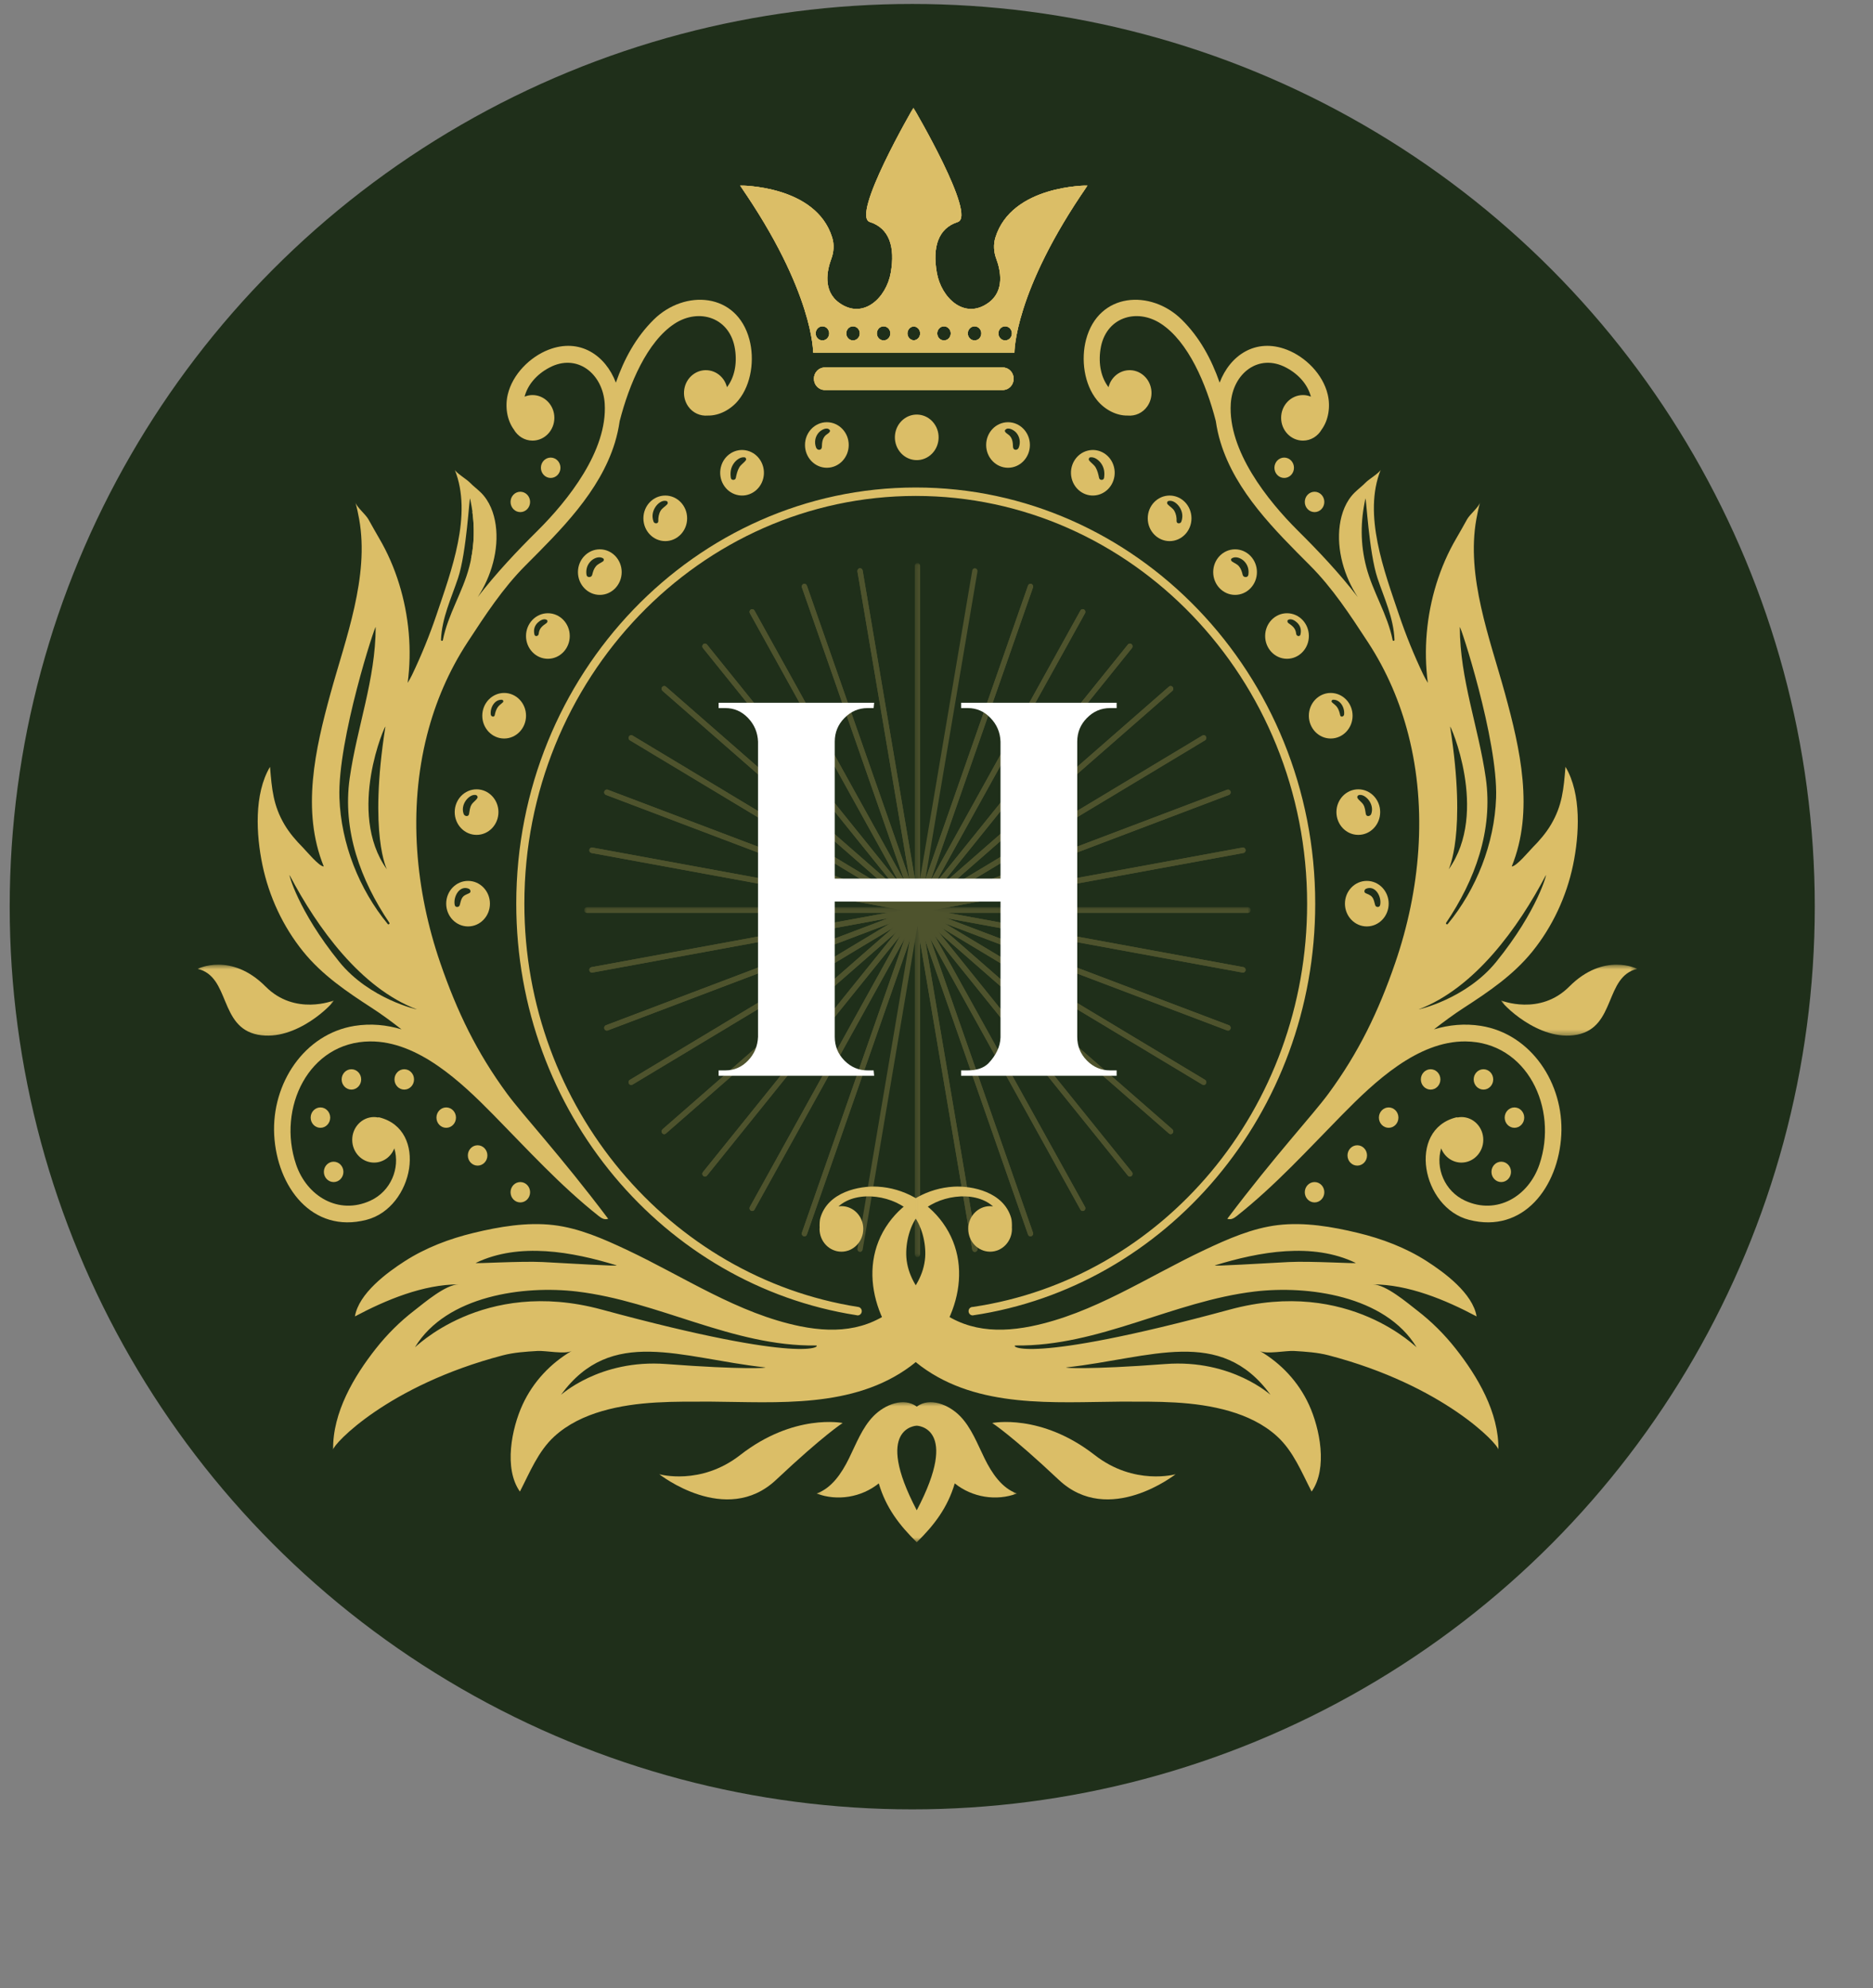 <svg width="343" height="364" viewBox="0 0 343 364" fill="none" xmlns="http://www.w3.org/2000/svg">
<rect x="0" y="0" width="343" height="364" fill="#808080" stroke="none"/>
<circle cx="167.057" cy="166.005" r="165.28" fill="#1F2F1A"/>
<g clip-path="url(#clip0_324_13683)">
<mask id="mask0_324_13683" style="mask-type:luminance" maskUnits="userSpaceOnUse" x="135" y="19" width="65" height="47">
<path d="M135.371 19.732H199.398V65.117H135.371V19.732Z" fill="white"/>
</mask>
<g mask="url(#mask0_324_13683)">
<path d="M184.072 62.33C183.393 62.33 182.832 61.761 182.832 61.039C182.832 60.332 183.393 59.748 184.072 59.748C184.765 59.748 185.312 60.332 185.312 61.039C185.312 61.761 184.765 62.33 184.072 62.33ZM178.47 62.33C177.791 62.33 177.23 61.761 177.23 61.039C177.23 60.332 177.791 59.748 178.47 59.748C179.163 59.748 179.709 60.332 179.709 61.039C179.709 61.761 179.163 62.33 178.47 62.33ZM172.867 62.33C172.188 62.33 171.631 61.761 171.631 61.039C171.631 60.332 172.188 59.748 172.867 59.748C173.55 59.748 174.111 60.332 174.111 61.039C174.111 61.761 173.55 62.33 172.867 62.33ZM167.34 62.315C166.693 62.271 166.179 61.739 166.179 61.039C166.179 60.354 166.693 59.811 167.34 59.763C167.99 59.811 168.505 60.354 168.505 61.039C168.505 61.739 167.99 62.271 167.34 62.315ZM161.816 62.33C161.134 62.33 160.576 61.761 160.576 61.039C160.576 60.332 161.134 59.748 161.816 59.748C162.495 59.748 163.056 60.332 163.056 61.039C163.056 61.761 162.495 62.33 161.816 62.33ZM156.214 62.33C155.521 62.33 154.974 61.761 154.974 61.039C154.974 60.332 155.521 59.748 156.214 59.748C156.893 59.748 157.454 60.332 157.454 61.039C157.454 61.761 156.893 62.33 156.214 62.33ZM150.612 62.33C149.918 62.33 149.372 61.761 149.372 61.039C149.372 60.332 149.918 59.748 150.612 59.748C151.294 59.748 151.851 60.332 151.851 61.039C151.851 61.761 151.294 62.33 150.612 62.33ZM182.285 43.498C181.896 44.763 181.982 46.133 182.443 47.372C183.222 49.448 184.061 53.27 180.985 55.457C176.612 58.598 172.36 54.535 171.556 49.917C170.731 45.206 171.824 41.79 175.386 40.651C178.93 39.513 167.272 19.732 167.272 19.732C167.272 19.732 155.753 39.513 159.301 40.651C162.859 41.79 163.953 45.206 163.127 49.917C162.327 54.535 158.072 58.598 153.699 55.457C150.622 53.27 151.462 49.448 152.241 47.372C152.702 46.133 152.787 44.763 152.398 43.498C149.422 33.846 135.52 33.968 135.52 33.968C149.057 53.47 148.911 64.57 148.911 64.57H185.773C185.773 64.57 185.626 53.47 199.164 33.968C199.164 33.968 185.265 33.846 182.285 43.498Z" fill="#DBBE67"/>
</g>
<path d="M183.647 67.283H151.034C149.937 67.283 149.051 68.206 149.051 69.344C149.051 70.487 149.937 71.409 151.034 71.409H183.647C184.741 71.409 185.627 70.487 185.627 69.344C185.627 68.206 184.741 67.283 183.647 67.283Z" fill="#DBBE67"/>
<mask id="mask1_324_13683" style="mask-type:luminance" maskUnits="userSpaceOnUse" x="135" y="19" width="65" height="47">
<path d="M135.371 19.732H199.398V65.117H135.371V19.732Z" fill="white"/>
</mask>
<g mask="url(#mask1_324_13683)">
<path d="M184.072 62.33C183.393 62.33 182.832 61.761 182.832 61.039C182.832 60.332 183.393 59.748 184.072 59.748C184.765 59.748 185.312 60.332 185.312 61.039C185.312 61.761 184.765 62.33 184.072 62.33ZM178.47 62.33C177.791 62.33 177.23 61.761 177.23 61.039C177.23 60.332 177.791 59.748 178.47 59.748C179.163 59.748 179.709 60.332 179.709 61.039C179.709 61.761 179.163 62.33 178.47 62.33ZM172.867 62.33C172.188 62.33 171.631 61.761 171.631 61.039C171.631 60.332 172.188 59.748 172.867 59.748C173.55 59.748 174.111 60.332 174.111 61.039C174.111 61.761 173.55 62.33 172.867 62.33ZM167.34 62.315C166.693 62.271 166.179 61.739 166.179 61.039C166.179 60.354 166.693 59.811 167.34 59.763C167.99 59.811 168.505 60.354 168.505 61.039C168.505 61.739 167.99 62.271 167.34 62.315ZM161.816 62.33C161.134 62.33 160.576 61.761 160.576 61.039C160.576 60.332 161.134 59.748 161.816 59.748C162.495 59.748 163.056 60.332 163.056 61.039C163.056 61.761 162.495 62.33 161.816 62.33ZM156.214 62.33C155.521 62.33 154.974 61.761 154.974 61.039C154.974 60.332 155.521 59.748 156.214 59.748C156.893 59.748 157.454 60.332 157.454 61.039C157.454 61.761 156.893 62.33 156.214 62.33ZM150.612 62.33C149.918 62.33 149.372 61.761 149.372 61.039C149.372 60.332 149.918 59.748 150.612 59.748C151.294 59.748 151.851 60.332 151.851 61.039C151.851 61.761 151.294 62.33 150.612 62.33ZM182.285 43.498C181.896 44.763 181.982 46.133 182.443 47.372C183.222 49.448 184.061 53.27 180.985 55.457C176.612 58.598 172.36 54.535 171.556 49.917C170.731 45.206 171.824 41.79 175.386 40.651C178.93 39.513 167.272 19.732 167.272 19.732C167.272 19.732 155.753 39.513 159.301 40.651C162.859 41.79 163.953 45.206 163.127 49.917C162.327 54.535 158.072 58.598 153.699 55.457C150.622 53.27 151.462 49.448 152.241 47.372C152.702 46.133 152.787 44.763 152.398 43.498C149.422 33.846 135.52 33.968 135.52 33.968C149.057 53.47 148.911 64.57 148.911 64.57H185.773C185.773 64.57 185.626 53.47 199.164 33.968C199.164 33.968 185.265 33.846 182.285 43.498Z" fill="#DBBE67"/>
</g>
<path d="M183.647 67.283H151.034C149.937 67.283 149.051 68.206 149.051 69.344C149.051 70.487 149.937 71.409 151.034 71.409H183.647C184.741 71.409 185.627 70.487 185.627 69.344C185.627 68.206 184.741 67.283 183.647 67.283Z" fill="#DBBE67"/>
<path d="M171.013 77.475C169.634 75.674 167.115 75.38 165.386 76.816C163.657 78.252 163.374 80.876 164.754 82.677C166.133 84.478 168.652 84.772 170.381 83.335C172.11 81.899 172.392 79.276 171.013 77.475Z" fill="#DBBE67"/>
<path d="M151.212 79.685C150.605 80.247 150.53 81.021 150.509 81.824C150.491 82.494 149.683 82.52 149.462 81.97C149.083 81.036 149.258 79.971 149.923 79.216C150.323 78.758 151.437 78.085 151.941 78.732C152.224 79.097 151.391 79.517 151.212 79.685ZM151.42 77.307C149.212 77.307 147.418 79.171 147.418 81.475C147.418 83.778 149.212 85.646 151.42 85.646C153.631 85.646 155.425 83.778 155.425 81.475C155.425 79.171 153.631 77.307 151.42 77.307Z" fill="#DBBE67"/>
<path d="M136.591 84.262C136.234 84.76 135.698 85.04 135.376 85.587C135.04 86.163 134.876 86.859 134.747 87.514C134.658 87.972 133.915 87.99 133.84 87.514C133.693 86.558 133.8 85.665 134.365 84.861C134.808 84.225 135.598 83.611 136.387 83.741C136.591 83.771 136.716 84.091 136.591 84.262ZM136.877 82.52C134.733 81.951 132.553 83.302 132.01 85.534C131.467 87.767 132.764 90.037 134.908 90.602C137.048 91.172 139.228 89.821 139.774 87.588C140.317 85.356 139.02 83.086 136.877 82.52Z" fill="#DBBE67"/>
<path d="M122.19 92.332C121.79 92.779 121.272 93.002 120.954 93.553C120.65 94.078 120.525 94.773 120.554 95.376C120.586 95.938 119.843 95.96 119.679 95.499C119.35 94.573 119.478 93.683 120.004 92.861C120.418 92.21 121.24 91.521 122.037 91.726C122.298 91.797 122.362 92.139 122.19 92.332ZM121.829 90.732C119.618 90.732 117.824 92.6 117.824 94.904C117.824 97.207 119.618 99.075 121.829 99.075C124.041 99.075 125.835 97.207 125.835 94.904C125.835 92.6 124.041 90.732 121.829 90.732Z" fill="#DBBE67"/>
<path d="M110.424 102.789C109.974 103.109 109.495 103.247 109.123 103.693C108.755 104.132 108.577 104.701 108.448 105.256C108.33 105.769 107.494 105.814 107.408 105.256C107.262 104.303 107.516 103.414 108.202 102.733C108.755 102.19 109.713 101.795 110.424 102.216C110.645 102.346 110.617 102.651 110.424 102.789ZM109.845 100.579C107.63 100.579 105.84 102.447 105.84 104.75C105.84 107.053 107.63 108.921 109.845 108.921C112.053 108.921 113.847 107.053 113.847 104.75C113.847 102.447 112.053 100.579 109.845 100.579Z" fill="#DBBE67"/>
<path d="M100.094 114.071C99.344 114.607 98.754 114.998 98.65 116.054C98.608 116.493 97.975 116.653 97.865 116.166C97.675 115.31 97.872 114.559 98.515 113.967C98.915 113.598 99.558 113.215 100.094 113.476C100.337 113.595 100.28 113.941 100.094 114.071ZM100.333 112.281C98.122 112.281 96.328 114.145 96.328 116.453C96.328 118.752 98.122 120.62 100.333 120.62C102.545 120.62 104.339 118.752 104.339 116.453C104.339 114.145 102.545 112.281 100.333 112.281Z" fill="#DBBE67"/>
<path d="M92.097 128.583C91.765 128.91 91.375 129.13 91.114 129.536C90.857 129.934 90.689 130.462 90.603 130.927C90.514 131.396 89.917 131.217 89.874 130.827C89.732 129.588 90.55 128.058 91.911 128.122C92.129 128.133 92.268 128.416 92.097 128.583ZM92.326 126.875C90.114 126.875 88.32 128.743 88.32 131.046C88.32 133.35 90.114 135.218 92.326 135.218C94.537 135.218 96.331 133.35 96.331 131.046C96.331 128.743 94.537 126.875 92.326 126.875Z" fill="#DBBE67"/>
<path d="M87.403 146.146C87.11 146.604 86.624 146.868 86.339 147.348C86.042 147.854 85.999 148.468 85.896 149.037C85.792 149.607 85.074 149.476 84.913 149.037C84.613 148.241 84.781 147.374 85.238 146.678C85.617 146.098 86.356 145.461 87.071 145.547C87.335 145.577 87.579 145.867 87.403 146.146ZM87.275 144.52C85.063 144.52 83.269 146.388 83.269 148.691C83.269 150.995 85.063 152.863 87.275 152.863C89.486 152.863 91.28 150.995 91.28 148.691C91.28 146.388 89.486 144.52 87.275 144.52Z" fill="#DBBE67"/>
<path d="M85.948 163.527C85.516 163.746 85.062 163.847 84.741 164.249C84.416 164.658 84.326 165.212 84.194 165.711C84.073 166.165 83.379 166.198 83.276 165.711C82.958 164.219 84.126 162.016 85.848 162.723C86.152 162.846 86.313 163.344 85.948 163.527ZM85.716 161.287C83.504 161.287 81.711 163.155 81.711 165.454C81.711 167.757 83.504 169.625 85.716 169.625C87.928 169.625 89.721 167.757 89.721 165.454C89.721 163.155 87.928 161.287 85.716 161.287Z" fill="#DBBE67"/>
<path d="M85.942 103.767C84.738 108.415 82.037 112.474 81.101 117.204C81.061 117.405 80.75 117.356 80.758 117.155C80.918 113.137 82.626 109.598 83.877 105.858C85.449 101.155 85.96 90.744 86.085 91.298C87.014 95.481 87.021 99.611 85.942 103.767ZM76.324 184.807C76.552 184.897 67.681 182.95 62.143 176.119C54.497 166.686 52.778 159.739 53.05 160.256C58.109 169.905 66.073 180.908 76.324 184.807ZM68.796 114.841C68.781 124.382 65.373 133.126 64.043 142.455C62.672 152.059 66.052 161.194 71.304 168.956C71.425 169.134 71.146 169.354 71.014 169.19C65.78 162.857 62.446 154.462 62.157 146.075C61.789 135.437 68.796 114.086 68.796 114.841ZM70.575 133.067C67.459 152.862 70.921 159.281 70.843 159.173C63.358 148.691 70.689 132.319 70.575 133.067ZM137.238 62.163C134.934 53.507 125.387 52.946 119.731 58.508C116.447 61.746 114.289 65.742 112.782 70.058C110.906 65.087 106.204 61.802 100.444 64.038C97.064 65.351 93.859 68.518 92.984 72.239C92.466 74.42 92.827 76.894 94.092 78.632C94.788 79.852 96.057 80.675 97.515 80.675C99.726 80.675 101.52 78.807 101.52 76.503C101.52 74.2 99.726 72.336 97.515 72.336C97.004 72.336 96.518 72.444 96.067 72.626C96.629 70.472 98.247 68.552 100.594 67.312C105.636 64.622 110.384 68.377 110.738 73.891C111.288 82.509 104.007 91.64 98.444 97.17C94.721 100.861 90.88 104.91 87.482 109.326C89.947 105.591 91.408 100.675 90.78 96.139C90.472 93.94 89.647 91.752 88.079 90.204C87.4 89.538 86.649 88.987 85.974 88.291C85.456 87.759 83.505 86.565 83.273 85.999C86.592 94.219 82.601 104.645 79.936 112.567C78.66 116.337 77.16 120.013 75.455 123.582C75.22 124.062 74.952 124.538 74.655 125.033C75.459 118.979 74.891 112.727 73.094 106.915C72.19 103.983 70.964 101.155 69.417 98.528C68.735 97.371 68.106 96.214 67.445 95.049C66.941 94.167 65.33 92.853 65.087 91.994C65.373 93.002 65.587 94.022 65.773 95.056C67.666 105.613 63.286 116.932 60.538 126.927C57.734 137.134 55.14 148.412 59.291 158.645C58.427 158.645 56.112 155.828 55.468 155.177C54.211 153.912 53.032 152.55 52.11 150.998C50.034 147.493 49.78 144.464 49.448 140.404C46.486 145.372 46.915 152.87 48.055 158.347C49.262 164.167 51.838 169.674 55.522 174.228C59.006 178.537 63.518 181.581 68.07 184.532C69.982 185.767 71.761 187.096 73.526 188.469C70.8 187.65 67.92 187.356 64.912 187.836C55.729 189.317 49.723 198.37 50.213 207.792C50.717 217.307 57.155 225.91 67.106 223.346C75.766 221.121 78.478 206.847 69.471 204.588C69.374 204.566 69.274 204.573 69.174 204.596C68.953 204.555 68.735 204.525 68.502 204.525C66.291 204.525 64.501 206.389 64.501 208.696C64.501 210.999 66.291 212.864 68.502 212.864C70.185 212.864 71.622 211.785 72.211 210.255C73.287 213.827 71.622 218.103 67.817 219.841C62.018 222.497 56.205 219.067 54.218 213.199C50.717 202.865 56.53 190.772 67.759 190.679C76.527 190.605 84.42 198.08 90.337 204.097C96.639 210.505 102.595 217.068 109.612 222.624C110.195 223.082 110.695 223.376 111.377 223.156C102.531 211.42 95.771 204.209 92.863 200.253C87.317 192.718 83.705 185.243 80.632 176.316C76.063 163.036 74.705 148.282 78.21 134.551C79.732 128.594 82.169 122.863 85.631 117.572C88.893 112.586 92.094 107.671 96.264 103.503C102.599 97.144 109.848 90.063 112.607 81.035C113 79.733 113.289 78.434 113.482 77.095C115.236 70.274 118.523 62.542 123.536 59.264C128.031 56.328 133.737 58.129 134.605 63.96C135.016 66.665 134.473 69.154 133.129 70.892C133.004 70.405 132.804 69.932 132.504 69.5C131.207 67.636 128.703 67.219 126.913 68.57C125.122 69.921 124.722 72.529 126.019 74.394C126.877 75.629 128.26 76.209 129.617 76.087C131.711 76.131 133.848 74.985 135.237 73.266C137.617 70.341 138.199 65.783 137.238 62.163Z" fill="#DBBE67"/>
<path d="M250.049 91.298C250.17 90.744 250.685 101.155 252.257 105.858C253.507 109.598 255.215 113.137 255.372 117.155C255.38 117.356 255.072 117.405 255.033 117.204C254.097 112.474 251.396 108.415 250.192 103.767C249.113 99.611 249.12 95.481 250.049 91.298ZM283.084 160.256C283.355 159.739 281.637 166.686 273.991 176.119C268.453 182.95 259.581 184.897 259.81 184.807C270.061 180.908 278.025 169.905 283.084 160.256ZM273.977 146.075C273.687 154.462 270.35 162.857 265.119 169.19C264.984 169.354 264.705 169.134 264.83 168.956C270.082 161.194 273.462 152.059 272.09 142.455C270.757 133.126 267.352 124.382 267.335 114.841C267.335 114.086 274.345 135.437 273.977 146.075ZM265.291 159.173C265.212 159.281 268.671 152.862 265.559 133.067C265.441 132.319 272.776 148.691 265.291 159.173ZM200.896 73.266C202.286 74.985 204.423 76.131 206.513 76.087C207.87 76.209 209.253 75.629 210.111 74.394C211.408 72.529 211.011 69.921 209.217 68.57C207.427 67.219 204.923 67.636 203.626 69.5C203.326 69.932 203.126 70.405 203.004 70.892C201.657 69.154 201.118 66.665 201.529 63.96C202.397 58.129 208.103 56.328 212.597 59.264C217.61 62.542 220.897 70.274 222.648 77.095C222.841 78.434 223.13 79.733 223.513 80.987C226.285 90.063 233.531 97.144 239.87 103.503C244.036 107.671 247.24 112.586 250.503 117.572C253.965 122.863 256.398 128.594 257.92 134.551C261.428 148.282 260.071 163.036 255.497 176.316C252.425 185.243 248.813 192.718 243.271 200.253C240.359 204.209 233.603 211.42 224.752 223.156C225.438 223.376 225.939 223.082 226.518 222.624C233.535 217.068 239.494 210.505 245.797 204.097C251.714 198.08 259.603 190.605 268.374 190.679C279.6 190.772 285.413 202.865 281.916 213.199C279.925 219.067 274.112 222.497 268.314 219.841C264.512 218.103 262.843 213.827 263.919 210.255C264.512 211.785 265.948 212.864 267.628 212.864C269.839 212.864 271.633 210.999 271.633 208.696C271.633 206.389 269.839 204.525 267.628 204.525C267.399 204.525 267.177 204.555 266.959 204.596C266.859 204.573 266.759 204.566 266.663 204.588C257.652 206.847 260.367 221.121 269.025 223.346C278.979 225.91 285.413 217.307 285.917 207.792C286.41 198.37 280.404 189.317 271.222 187.836C268.21 187.356 265.334 187.65 262.604 188.469C264.369 187.096 266.148 185.767 268.063 184.532C272.615 181.581 277.124 178.537 280.611 174.228C284.292 169.674 286.871 164.167 288.079 158.347C289.215 152.87 289.644 145.372 286.685 140.404C286.35 144.464 286.099 147.493 284.02 150.998C283.098 152.55 281.919 153.912 280.665 155.177C280.018 155.828 277.703 158.645 276.842 158.645C280.99 148.412 278.396 137.134 275.592 126.927C272.848 116.932 268.464 105.613 270.361 95.056C270.547 94.022 270.757 93.002 271.047 91.994C270.8 92.853 269.189 94.167 268.685 95.049C268.028 96.214 267.399 97.371 266.716 98.528C265.169 101.155 263.944 103.983 263.036 106.915C261.239 112.727 260.675 118.979 261.479 125.033C261.182 124.538 260.914 124.062 260.675 123.582C258.97 120.013 257.473 116.337 256.198 112.567C253.532 104.645 249.538 94.219 252.857 85.999C252.628 86.565 250.678 87.759 250.156 88.291C249.481 88.987 248.73 89.538 248.055 90.204C246.483 91.752 245.658 93.94 245.354 96.139C244.725 100.675 246.183 105.591 248.648 109.326C245.254 104.91 241.409 100.861 237.69 97.17C232.127 91.64 224.845 82.509 225.392 73.891C225.749 68.377 230.494 64.622 235.539 67.312C237.883 68.552 239.501 70.472 240.062 72.626C239.612 72.444 239.13 72.336 238.615 72.336C236.404 72.336 234.61 74.2 234.61 76.503C234.61 78.807 236.404 80.675 238.615 80.675C240.077 80.675 241.342 79.852 242.042 78.632C243.307 76.894 243.668 74.42 243.146 72.239C242.271 68.518 239.069 65.351 235.686 64.038C229.93 61.802 225.228 65.087 223.352 70.058C221.841 65.742 219.686 61.746 216.399 58.508C210.747 52.946 201.2 53.507 198.895 62.163C197.934 65.783 198.513 70.341 200.896 73.266Z" fill="#DBBE67"/>
<path d="M87.164 94.219C87.118 93.843 86.782 93.676 86.51 93.739C86.903 96.641 86.839 99.529 86.246 102.42C86.353 102.376 86.453 102.301 86.532 102.175C87.861 100.054 87.457 96.597 87.164 94.219Z" fill="#DBBE67"/>
<path d="M93.496 91.901C93.496 90.874 94.296 90.037 95.286 90.037C96.272 90.037 97.076 90.874 97.076 91.901C97.076 92.932 96.272 93.765 95.286 93.765C94.296 93.765 93.496 92.932 93.496 91.901Z" fill="#DBBE67"/>
<path d="M62.566 197.637C62.566 196.606 63.367 195.773 64.353 195.773C65.343 195.773 66.143 196.606 66.143 197.637C66.143 198.664 65.343 199.501 64.353 199.501C63.367 199.501 62.566 198.664 62.566 197.637Z" fill="#DBBE67"/>
<path d="M56.891 204.629C56.891 203.602 57.691 202.765 58.681 202.765C59.667 202.765 60.471 203.602 60.471 204.629C60.471 205.66 59.667 206.494 58.681 206.494C57.691 206.494 56.891 205.66 56.891 204.629Z" fill="#DBBE67"/>
<path d="M59.309 214.564C59.309 213.537 60.112 212.7 61.099 212.7C62.088 212.7 62.889 213.537 62.889 214.564C62.889 215.595 62.088 216.429 61.099 216.429C60.112 216.429 59.309 215.595 59.309 214.564Z" fill="#DBBE67"/>
<path d="M72.242 197.637C72.242 196.606 73.043 195.773 74.032 195.773C75.022 195.773 75.822 196.606 75.822 197.637C75.822 198.664 75.022 199.501 74.032 199.501C73.043 199.501 72.242 198.664 72.242 197.637Z" fill="#DBBE67"/>
<path d="M79.926 204.629C79.926 203.602 80.726 202.765 81.712 202.765C82.702 202.765 83.502 203.602 83.502 204.629C83.502 205.66 82.702 206.494 81.712 206.494C80.726 206.494 79.926 205.66 79.926 204.629Z" fill="#DBBE67"/>
<path d="M85.676 211.554C85.676 210.527 86.476 209.693 87.466 209.693C88.452 209.693 89.256 210.527 89.256 211.554C89.256 212.585 88.452 213.418 87.466 213.418C86.476 213.418 85.676 212.585 85.676 211.554Z" fill="#DBBE67"/>
<path d="M93.496 218.293C93.496 217.262 94.296 216.429 95.286 216.429C96.272 216.429 97.076 217.262 97.076 218.293C97.076 219.32 96.272 220.157 95.286 220.157C94.296 220.157 93.496 219.32 93.496 218.293Z" fill="#DBBE67"/>
<path d="M99.055 85.646C99.055 84.615 99.859 83.782 100.845 83.782C101.834 83.782 102.635 84.615 102.635 85.646C102.635 86.677 101.834 87.51 100.845 87.51C99.859 87.51 99.055 86.677 99.055 85.646Z" fill="#DBBE67"/>
<mask id="mask2_324_13683" style="mask-type:luminance" maskUnits="userSpaceOnUse" x="36" y="176" width="26" height="14">
<path d="M36.148 176.569H61.284V189.905H36.148V176.569Z" fill="white"/>
</mask>
<g mask="url(#mask2_324_13683)">
<path d="M61.101 183.189C61.212 183.535 54.309 190.832 47.195 189.444C40.078 188.052 42.19 178.787 36.184 177.395C36.184 177.395 42.304 174.266 48.642 180.636C54.02 186.043 61.101 183.189 61.101 183.189Z" fill="#DBBE67"/>
</g>
<mask id="mask3_324_13683" style="mask-type:luminance" maskUnits="userSpaceOnUse" x="149" y="256" width="38" height="27">
<path d="M149.27 256.586H186.349V282.38H149.27V256.586Z" fill="white"/>
</mask>
<g mask="url(#mask3_324_13683)">
<path d="M167.886 276.527C159.861 261.252 167.886 261.036 167.886 261.036C167.886 261.036 175.911 261.252 167.886 276.527ZM180.316 267.057C178.98 264.355 177.897 261.42 175.821 259.287C173.742 257.155 170.258 255.782 167.886 257.542C165.514 255.782 162.026 257.155 159.951 259.287C157.875 261.42 156.792 264.355 155.456 267.057C154.123 269.762 152.297 272.478 149.539 273.453C153.305 274.89 157.757 274.164 160.93 271.6C162.219 276.002 164.667 279.228 167.886 282.38C171.105 279.228 173.549 276.002 174.842 271.6C178.015 274.164 182.463 274.89 186.233 273.453C183.475 272.478 181.649 269.762 180.316 267.057Z" fill="#DBBE67"/>
</g>
<path d="M110.206 239.778C88.211 233.806 75.684 247.168 76.013 246.636C81.779 237.207 95.935 235.313 105.639 236.47C120.628 238.252 134.119 246.543 149.415 246.353C150.408 246.342 147.971 250.029 110.206 239.778ZM121.996 249.747C109.705 248.813 102.595 255.574 102.745 255.365C111.96 242.758 124.554 248.638 140.072 250.361C140.929 250.454 136.123 250.822 121.996 249.747ZM87.135 231.234C95.081 227.406 104.803 229.195 112.878 231.67C113.675 231.915 103.821 231.29 99.376 231.071C95.292 230.87 86.771 231.413 87.135 231.234ZM172.639 223.871C169.805 219.952 165.464 217.549 160.762 217.273C157.386 217.076 151.584 218.23 150.222 223.022C150.115 223.398 150.065 224.124 150.101 224.827C150.097 224.89 150.083 224.946 150.083 225.005C150.083 227.309 151.876 229.177 154.088 229.177C156.3 229.177 158.09 227.309 158.09 225.005C158.09 222.702 156.3 220.838 154.088 220.838C153.902 220.838 153.727 220.868 153.549 220.894C157.046 217.727 164.003 218.94 167.011 222.23C168.773 224.157 169.612 227.595 169.423 230.204C169.194 233.352 167.519 236.124 165.343 238.234C159.944 243.488 153.613 244.243 146.581 242.84C135.148 240.522 125.269 233.772 114.8 228.846C110.527 226.836 106.065 224.86 101.363 224.306C96.528 223.733 91.441 224.596 86.724 225.739C82.315 226.806 77.981 228.436 74.119 230.918C70.882 232.998 65.698 236.809 64.997 241.028C70.696 237.999 77.499 235.164 84.009 235.164C81.594 235.186 77.717 238.524 75.852 239.964C73.254 241.966 70.9 244.306 68.846 246.907C64.84 251.975 60.889 258.636 61.007 265.419C60.989 264.463 70.996 253.676 92.069 248.158C94.145 247.614 96.303 247.484 98.444 247.354C99.88 247.265 103.51 248.009 104.685 247.35C100.83 249.62 97.64 252.973 95.696 257.189C93.702 261.527 92.219 268.865 95.21 273.1C97.036 269.561 98.551 265.721 101.502 263.016C103.989 260.731 107.079 259.291 110.248 258.368C116.726 256.485 123.533 256.63 130.192 256.63C142.355 256.723 156.253 257.914 166.722 250.16C174.525 244.37 178.945 232.581 172.639 223.871Z" fill="#DBBE67"/>
<path d="M154.316 260.545C154.316 260.545 145.416 258.718 135.555 266.406C128.288 272.077 120.734 269.922 120.734 269.922C120.734 269.922 132.957 279.571 142.122 270.953C150.868 262.722 154.316 260.545 154.316 260.545Z" fill="#DBBE67"/>
<path d="M184.077 78.732C184.581 78.085 185.696 78.758 186.1 79.216C186.761 79.971 186.936 81.036 186.557 81.97C186.335 82.52 185.532 82.494 185.51 81.824C185.489 81.021 185.414 80.247 184.806 79.685C184.628 79.517 183.795 79.097 184.077 78.732ZM180.594 81.475C180.594 83.778 182.387 85.646 184.599 85.646C186.811 85.646 188.604 83.778 188.604 81.475C188.604 79.171 186.811 77.307 184.599 77.307C182.387 77.307 180.594 79.171 180.594 81.475Z" fill="#DBBE67"/>
<path d="M199.634 83.741C200.423 83.611 201.213 84.225 201.659 84.861C202.22 85.665 202.328 86.558 202.181 87.514C202.106 87.99 201.366 87.972 201.277 87.514C201.145 86.859 200.981 86.163 200.645 85.587C200.323 85.04 199.787 84.76 199.43 84.262C199.308 84.091 199.43 83.771 199.634 83.741ZM196.25 87.588C196.793 89.821 198.973 91.172 201.116 90.602C203.26 90.037 204.553 87.767 204.01 85.534C203.467 83.302 201.288 81.951 199.144 82.52C197 83.086 195.703 85.356 196.25 87.588Z" fill="#DBBE67"/>
<path d="M213.982 91.726C214.778 91.521 215.6 92.21 216.018 92.861C216.543 93.683 216.668 94.573 216.34 95.499C216.175 95.96 215.432 95.938 215.464 95.376C215.497 94.773 215.368 94.078 215.064 93.553C214.746 93.002 214.232 92.779 213.828 92.332C213.656 92.139 213.721 91.797 213.982 91.726ZM210.184 94.904C210.184 97.207 211.977 99.075 214.189 99.075C216.4 99.075 218.194 97.207 218.194 94.904C218.194 92.6 216.4 90.732 214.189 90.732C211.977 90.732 210.184 92.6 210.184 94.904Z" fill="#DBBE67"/>
<path d="M225.595 102.216C226.306 101.795 227.267 102.19 227.821 102.733C228.507 103.414 228.757 104.303 228.61 105.256C228.525 105.814 227.688 105.769 227.571 105.256C227.442 104.701 227.263 104.132 226.899 103.693C226.524 103.247 226.045 103.109 225.595 102.789C225.402 102.651 225.373 102.346 225.595 102.216ZM222.172 104.75C222.172 107.053 223.965 108.921 226.177 108.921C228.389 108.921 230.179 107.053 230.179 104.75C230.179 102.447 228.389 100.579 226.177 100.579C223.965 100.579 222.172 102.447 222.172 104.75Z" fill="#DBBE67"/>
<path d="M235.925 113.476C236.461 113.215 237.104 113.598 237.504 113.967C238.147 114.559 238.347 115.31 238.154 116.166C238.047 116.653 237.411 116.493 237.368 116.054C237.264 114.998 236.675 114.607 235.925 114.071C235.739 113.941 235.682 113.595 235.925 113.476ZM231.684 116.453C231.684 118.752 233.477 120.62 235.685 120.62C237.9 120.62 239.691 118.752 239.691 116.453C239.691 114.145 237.9 112.281 235.685 112.281C233.477 112.281 231.684 114.145 231.684 116.453Z" fill="#DBBE67"/>
<path d="M244.107 128.122C245.468 128.058 246.287 129.588 246.144 130.827C246.101 131.217 245.504 131.396 245.418 130.927C245.329 130.462 245.161 129.934 244.904 129.536C244.643 129.13 244.254 128.91 243.921 128.583C243.75 128.416 243.889 128.133 244.107 128.122ZM239.688 131.046C239.688 133.35 241.481 135.218 243.693 135.218C245.904 135.218 247.698 133.35 247.698 131.046C247.698 128.743 245.904 126.875 243.693 126.875C241.481 126.875 239.688 128.743 239.688 131.046Z" fill="#DBBE67"/>
<path d="M248.947 145.547C249.662 145.461 250.401 146.098 250.78 146.678C251.237 147.374 251.405 148.241 251.109 149.037C250.944 149.476 250.226 149.607 250.123 149.037C250.019 148.468 249.976 147.854 249.68 147.348C249.394 146.868 248.908 146.604 248.615 146.146C248.44 145.867 248.683 145.577 248.947 145.547ZM244.738 148.691C244.738 150.995 246.532 152.863 248.744 152.863C250.955 152.863 252.749 150.995 252.749 148.691C252.749 146.388 250.955 144.52 248.744 144.52C246.532 144.52 244.738 146.388 244.738 148.691Z" fill="#DBBE67"/>
<path d="M250.17 162.723C251.892 162.016 253.064 164.219 252.742 165.711C252.639 166.198 251.946 166.165 251.828 165.711C251.692 165.212 251.603 164.658 251.278 164.249C250.956 163.847 250.502 163.746 250.07 163.527C249.705 163.344 249.866 162.846 250.17 162.723ZM246.297 165.454C246.297 167.757 248.09 169.625 250.302 169.625C252.514 169.625 254.307 167.757 254.307 165.454C254.307 163.155 252.514 161.287 250.302 161.287C248.09 161.287 246.297 163.155 246.297 165.454Z" fill="#DBBE67"/>
<path d="M242.522 91.901C242.522 90.874 241.721 90.037 240.735 90.037C239.746 90.037 238.945 90.874 238.945 91.901C238.945 92.932 239.746 93.765 240.735 93.765C241.721 93.765 242.522 92.932 242.522 91.901Z" fill="#DBBE67"/>
<path d="M273.451 197.637C273.451 196.606 272.651 195.773 271.665 195.773C270.675 195.773 269.875 196.606 269.875 197.637C269.875 198.664 270.675 199.501 271.665 199.501C272.651 199.501 273.451 198.664 273.451 197.637Z" fill="#DBBE67"/>
<path d="M279.131 204.629C279.131 203.602 278.327 202.765 277.341 202.765C276.351 202.765 275.551 203.602 275.551 204.629C275.551 205.66 276.351 206.494 277.341 206.494C278.327 206.494 279.131 205.66 279.131 204.629Z" fill="#DBBE67"/>
<path d="M276.709 214.564C276.709 213.537 275.909 212.7 274.919 212.7C273.929 212.7 273.129 213.537 273.129 214.564C273.129 215.595 273.929 216.429 274.919 216.429C275.909 216.429 276.709 215.595 276.709 214.564Z" fill="#DBBE67"/>
<path d="M263.779 197.637C263.779 196.606 262.979 195.773 261.989 195.773C261.003 195.773 260.199 196.606 260.199 197.637C260.199 198.664 261.003 199.501 261.989 199.501C262.979 199.501 263.779 198.664 263.779 197.637Z" fill="#DBBE67"/>
<path d="M256.092 204.629C256.092 203.602 255.292 202.765 254.306 202.765C253.316 202.765 252.516 203.602 252.516 204.629C252.516 205.66 253.316 206.494 254.306 206.494C255.292 206.494 256.092 205.66 256.092 204.629Z" fill="#DBBE67"/>
<path d="M250.342 211.554C250.342 210.527 249.542 209.693 248.556 209.693C247.566 209.693 246.766 210.527 246.766 211.554C246.766 212.585 247.566 213.418 248.556 213.418C249.542 213.418 250.342 212.585 250.342 211.554Z" fill="#DBBE67"/>
<path d="M242.522 218.293C242.522 217.262 241.721 216.429 240.735 216.429C239.746 216.429 238.945 217.262 238.945 218.293C238.945 219.32 239.746 220.157 240.735 220.157C241.721 220.157 242.522 219.32 242.522 218.293Z" fill="#DBBE67"/>
<path d="M236.963 85.646C236.963 84.615 236.163 83.782 235.173 83.782C234.183 83.782 233.383 84.615 233.383 85.646C233.383 86.677 234.183 87.51 235.173 87.51C236.163 87.51 236.963 86.677 236.963 85.646Z" fill="#DBBE67"/>
<mask id="mask4_324_13683" style="mask-type:luminance" maskUnits="userSpaceOnUse" x="274" y="176" width="26" height="14">
<path d="M274.719 176.569H299.572V189.637H274.719V176.569Z" fill="white"/>
</mask>
<g mask="url(#mask4_324_13683)">
<path d="M274.919 183.189C274.809 183.535 281.711 190.832 288.825 189.444C295.946 188.052 293.831 178.787 299.837 177.395C299.837 177.395 293.72 174.266 287.378 180.636C282.001 186.043 274.919 183.189 274.919 183.189Z" fill="#DBBE67"/>
</g>
<path d="M185.986 246.353C201.285 246.543 214.773 238.252 229.762 236.47C239.466 235.313 253.625 237.207 259.392 246.636C259.717 247.168 247.19 233.806 225.199 239.778C187.43 250.029 184.993 246.342 185.986 246.353ZM195.333 250.361C210.847 248.638 223.445 242.758 232.659 255.365C232.809 255.574 225.696 248.813 213.405 249.747C199.281 250.822 194.472 250.454 195.333 250.361ZM236.025 231.071C231.584 231.29 221.726 231.915 222.526 231.67C230.598 229.195 240.323 227.406 248.266 231.234C248.63 231.413 240.109 230.87 236.025 231.071ZM168.679 250.16C179.151 257.914 193.046 256.723 205.209 256.63C211.872 256.63 218.675 256.485 225.153 258.368C228.325 259.291 231.412 260.731 233.903 263.016C236.85 265.721 238.365 269.561 240.195 273.1C243.185 268.865 241.702 261.527 239.705 257.189C237.765 252.973 234.574 249.62 230.719 247.35C231.895 248.009 235.521 247.265 236.961 247.354C239.098 247.484 241.256 247.614 243.332 248.158C264.408 253.676 274.412 264.463 274.398 265.419C274.516 258.636 270.561 251.975 266.555 246.907C264.505 244.306 262.15 241.966 259.553 239.964C257.684 238.524 253.807 235.186 251.392 235.164C257.905 235.164 264.705 237.999 270.407 241.028C269.707 236.809 264.523 232.998 261.285 230.918C257.42 228.436 253.086 226.806 248.677 225.739C243.96 224.596 238.876 223.733 234.038 224.306C229.34 224.86 224.874 226.836 220.604 228.846C210.132 233.772 200.253 240.522 188.82 242.84C181.792 244.243 175.457 243.488 170.058 238.234C167.882 236.124 166.207 233.352 165.978 230.204C165.792 227.595 166.628 224.157 168.39 222.23C171.398 218.94 178.358 217.727 181.856 220.894C181.677 220.868 181.499 220.838 181.316 220.838C179.105 220.838 177.311 222.702 177.311 225.005C177.311 227.309 179.105 229.177 181.316 229.177C183.528 229.177 185.318 227.309 185.318 225.005C185.318 224.946 185.304 224.89 185.304 224.827C185.336 224.124 185.286 223.398 185.179 223.022C183.817 218.23 178.015 217.076 174.639 217.273C169.937 217.549 165.599 219.952 162.762 223.871C156.46 232.581 160.879 244.37 168.679 250.16Z" fill="#DBBE67"/>
<path d="M181.703 260.545C181.703 260.545 190.603 258.718 200.465 266.406C207.735 272.077 215.285 269.922 215.285 269.922C215.285 269.922 203.062 279.571 193.897 270.953C185.151 262.722 181.703 260.545 181.703 260.545Z" fill="#DBBE67"/>
<path d="M167.706 89.259C127.367 89.259 94.543 123.444 94.543 165.455C94.543 203.621 121.626 235.317 156.833 240.801C156.908 240.82 156.983 240.842 157.065 240.842C157.48 240.842 157.816 240.493 157.816 240.061C157.816 239.652 157.508 239.324 157.123 239.291C122.687 233.877 96.026 202.817 96.026 165.455C96.026 124.293 128.182 90.803 167.706 90.803C207.215 90.803 239.371 124.293 239.371 165.455C239.371 203.022 212.896 234.145 178.178 239.291C177.71 239.28 177.374 239.629 177.374 240.061C177.374 240.493 177.71 240.842 178.124 240.842C213.6 235.607 240.854 203.822 240.854 165.455C240.854 123.444 208.047 89.259 167.706 89.259Z" fill="#DBBE67"/>
<mask id="mask5_324_13683" style="mask-type:luminance" maskUnits="userSpaceOnUse" x="135" y="19" width="65" height="47">
<path d="M135.371 19.732H199.398V65.117H135.371V19.732Z" fill="white"/>
</mask>
<g mask="url(#mask5_324_13683)">
<path d="M184.072 62.33C183.393 62.33 182.832 61.761 182.832 61.039C182.832 60.332 183.393 59.748 184.072 59.748C184.765 59.748 185.312 60.332 185.312 61.039C185.312 61.761 184.765 62.33 184.072 62.33ZM178.47 62.33C177.791 62.33 177.23 61.761 177.23 61.039C177.23 60.332 177.791 59.748 178.47 59.748C179.163 59.748 179.709 60.332 179.709 61.039C179.709 61.761 179.163 62.33 178.47 62.33ZM172.867 62.33C172.188 62.33 171.631 61.761 171.631 61.039C171.631 60.332 172.188 59.748 172.867 59.748C173.55 59.748 174.111 60.332 174.111 61.039C174.111 61.761 173.55 62.33 172.867 62.33ZM167.34 62.315C166.693 62.271 166.179 61.739 166.179 61.039C166.179 60.354 166.693 59.811 167.34 59.763C167.99 59.811 168.505 60.354 168.505 61.039C168.505 61.739 167.99 62.271 167.34 62.315ZM161.816 62.33C161.134 62.33 160.576 61.761 160.576 61.039C160.576 60.332 161.134 59.748 161.816 59.748C162.495 59.748 163.056 60.332 163.056 61.039C163.056 61.761 162.495 62.33 161.816 62.33ZM156.214 62.33C155.521 62.33 154.974 61.761 154.974 61.039C154.974 60.332 155.521 59.748 156.214 59.748C156.893 59.748 157.454 60.332 157.454 61.039C157.454 61.761 156.893 62.33 156.214 62.33ZM150.612 62.33C149.918 62.33 149.372 61.761 149.372 61.039C149.372 60.332 149.918 59.748 150.612 59.748C151.294 59.748 151.851 60.332 151.851 61.039C151.851 61.761 151.294 62.33 150.612 62.33ZM182.285 43.498C181.896 44.763 181.982 46.133 182.443 47.372C183.222 49.448 184.061 53.27 180.985 55.457C176.612 58.598 172.36 54.535 171.556 49.917C170.731 45.206 171.824 41.79 175.386 40.651C178.93 39.513 167.272 19.732 167.272 19.732C167.272 19.732 155.753 39.513 159.301 40.651C162.859 41.79 163.953 45.206 163.127 49.917C162.327 54.535 158.072 58.598 153.699 55.457C150.622 53.27 151.462 49.448 152.241 47.372C152.702 46.133 152.787 44.763 152.398 43.498C149.422 33.846 135.52 33.968 135.52 33.968C149.057 53.47 148.911 64.57 148.911 64.57H185.773C185.773 64.57 185.626 53.47 199.164 33.968C199.164 33.968 185.265 33.846 182.285 43.498Z" fill="#DBBE67"/>
</g>
<path d="M183.647 67.283H151.034C149.937 67.283 149.051 68.206 149.051 69.344C149.051 70.487 149.937 71.409 151.034 71.409H183.647C184.741 71.409 185.627 70.487 185.627 69.344C185.627 68.206 184.741 67.283 183.647 67.283Z" fill="#DBBE67"/>
<mask id="mask6_324_13683" style="mask-type:luminance" maskUnits="userSpaceOnUse" x="-35" y="-30" width="413" height="429">
<path d="M377.299 -29.665H-34.301V398.997H377.299V-29.665Z" fill="black" fill-opacity="0.25"/>
</mask>
<g mask="url(#mask6_324_13683)">
<mask id="mask7_324_13683" style="mask-type:luminance" maskUnits="userSpaceOnUse" x="106" y="102" width="124" height="129">
<path d="M229.582 102.268H106.102V230.866H229.582V102.268Z" fill="white"/>
</mask>
<g mask="url(#mask7_324_13683)">
<mask id="mask8_324_13683" style="mask-type:luminance" maskUnits="userSpaceOnUse" x="167" y="103" width="3" height="128">
<path d="M167.387 103.086H169.216V230.256H167.387V103.086Z" fill="white"/>
</mask>
<g mask="url(#mask8_324_13683)">
<path d="M168.014 230.174C167.746 230.174 167.531 229.947 167.531 229.668V103.589C167.531 103.31 167.746 103.086 168.014 103.086C168.282 103.086 168.5 103.31 168.5 103.589V229.668C168.5 229.947 168.282 230.174 168.014 230.174Z" fill="#DBBE67"/>
</g>
<path d="M178.521 229.218C178.289 229.218 178.085 229.043 178.046 228.801L157.023 104.634C156.977 104.359 157.152 104.099 157.416 104.05C157.681 104.002 157.931 104.184 157.977 104.46L179 228.622C179.047 228.898 178.868 229.158 178.607 229.207C178.578 229.214 178.55 229.218 178.521 229.218Z" fill="#DBBE67"/>
<path d="M178.521 229.218C178.289 229.218 178.085 229.043 178.046 228.801L157.023 104.634C156.977 104.359 157.152 104.099 157.416 104.05C157.681 104.002 157.931 104.184 157.977 104.46L179 228.622C179.047 228.898 178.868 229.158 178.607 229.207C178.578 229.214 178.55 229.218 178.521 229.218Z" fill="#DBBE67"/>
<path d="M188.716 226.371C188.516 226.371 188.331 226.245 188.259 226.04L146.853 107.563C146.763 107.302 146.892 107.012 147.142 106.919C147.396 106.822 147.674 106.956 147.764 107.221L189.17 225.694C189.26 225.958 189.131 226.245 188.881 226.341C188.827 226.364 188.77 226.371 188.716 226.371Z" fill="#DBBE67"/>
<path d="M188.716 226.371C188.516 226.371 188.331 226.245 188.259 226.04L146.853 107.563C146.763 107.302 146.892 107.012 147.142 106.919C147.396 106.822 147.674 106.956 147.764 107.221L189.17 225.694C189.26 225.958 189.131 226.245 188.881 226.341C188.827 226.364 188.77 226.371 188.716 226.371Z" fill="#DBBE67"/>
<path d="M198.276 221.727C198.108 221.727 197.947 221.638 197.858 221.474L137.326 112.288C137.194 112.047 137.272 111.738 137.504 111.6C137.733 111.459 138.03 111.541 138.165 111.782L198.694 220.972C198.83 221.214 198.751 221.523 198.519 221.66C198.441 221.705 198.358 221.727 198.276 221.727Z" fill="#DBBE67"/>
<path d="M198.276 221.727C198.108 221.727 197.947 221.638 197.858 221.474L137.326 112.288C137.194 112.047 137.272 111.738 137.504 111.6C137.733 111.459 138.03 111.541 138.165 111.782L198.694 220.972C198.83 221.214 198.751 221.523 198.519 221.66C198.441 221.705 198.358 221.727 198.276 221.727Z" fill="#DBBE67"/>
<path d="M206.919 215.424C206.779 215.424 206.643 215.364 206.547 215.245L128.732 118.662C128.557 118.45 128.586 118.13 128.79 117.952C128.997 117.773 129.301 117.799 129.472 118.015L207.29 214.598C207.462 214.81 207.433 215.13 207.229 215.308C207.14 215.386 207.029 215.424 206.919 215.424Z" fill="#DBBE67"/>
<path d="M206.919 215.424C206.779 215.424 206.643 215.364 206.547 215.245L128.732 118.662C128.557 118.45 128.586 118.13 128.79 117.952C128.997 117.773 129.301 117.799 129.472 118.015L207.29 214.598C207.462 214.81 207.433 215.13 207.229 215.308C207.14 215.386 207.029 215.424 206.919 215.424Z" fill="#DBBE67"/>
<path d="M214.379 207.655C214.268 207.655 214.157 207.617 214.068 207.535L121.329 126.495C121.126 126.317 121.097 125.997 121.269 125.785C121.44 125.573 121.747 125.543 121.951 125.721L214.69 206.765C214.897 206.944 214.922 207.26 214.75 207.476C214.654 207.595 214.518 207.655 214.379 207.655Z" fill="#DBBE67"/>
<path d="M214.379 207.655C214.268 207.655 214.157 207.617 214.068 207.535L121.329 126.495C121.126 126.317 121.097 125.997 121.269 125.785C121.44 125.573 121.747 125.543 121.951 125.721L214.69 206.765C214.897 206.944 214.922 207.26 214.75 207.476C214.654 207.595 214.518 207.655 214.379 207.655Z" fill="#DBBE67"/>
<path d="M220.431 198.653C220.349 198.653 220.267 198.631 220.188 198.586L115.348 135.545C115.116 135.407 115.037 135.098 115.17 134.857C115.302 134.615 115.598 134.533 115.831 134.674L220.674 197.712C220.906 197.853 220.985 198.162 220.849 198.4C220.76 198.564 220.599 198.653 220.431 198.653Z" fill="#DBBE67"/>
<path d="M220.431 198.653C220.349 198.653 220.267 198.631 220.188 198.586L115.348 135.545C115.116 135.407 115.037 135.098 115.17 134.857C115.302 134.615 115.598 134.533 115.831 134.674L220.674 197.712C220.906 197.853 220.985 198.162 220.849 198.4C220.76 198.564 220.599 198.653 220.431 198.653Z" fill="#DBBE67"/>
<path d="M224.89 188.696C224.836 188.696 224.779 188.685 224.725 188.666L110.964 145.543C110.714 145.447 110.581 145.156 110.674 144.896C110.767 144.635 111.042 144.498 111.296 144.594L225.054 187.717C225.308 187.81 225.436 188.101 225.344 188.365C225.272 188.569 225.086 188.696 224.89 188.696Z" fill="#DBBE67"/>
<path d="M224.89 188.696C224.836 188.696 224.779 188.685 224.725 188.666L110.964 145.543C110.714 145.447 110.581 145.156 110.674 144.896C110.767 144.635 111.042 144.498 111.296 144.594L225.054 187.717C225.308 187.81 225.436 188.101 225.344 188.365C225.272 188.569 225.086 188.696 224.89 188.696Z" fill="#DBBE67"/>
<path d="M227.622 178.08C227.597 178.08 227.568 178.08 227.54 178.072L108.315 156.178C108.054 156.13 107.879 155.869 107.925 155.594C107.972 155.322 108.222 155.136 108.486 155.184L227.707 177.079C227.972 177.127 228.147 177.391 228.101 177.663C228.058 177.909 227.854 178.08 227.622 178.08Z" fill="#DBBE67"/>
<path d="M227.622 178.08C227.597 178.08 227.568 178.08 227.54 178.072L108.315 156.178C108.054 156.13 107.879 155.869 107.925 155.594C107.972 155.322 108.222 155.136 108.486 155.184L227.707 177.079C227.972 177.127 228.147 177.391 228.101 177.663C228.058 177.909 227.854 178.08 227.622 178.08Z" fill="#DBBE67"/>
<mask id="mask9_324_13683" style="mask-type:luminance" maskUnits="userSpaceOnUse" x="106" y="166" width="124" height="2">
<path d="M106.996 166.091H229.104V167.996H106.996V166.091Z" fill="white"/>
</mask>
<g mask="url(#mask9_324_13683)">
<path d="M228.543 167.133H107.482C107.214 167.133 106.996 166.91 106.996 166.631C106.996 166.351 107.214 166.125 107.482 166.125H228.543C228.811 166.125 229.025 166.351 229.025 166.631C229.025 166.91 228.811 167.133 228.543 167.133Z" fill="#DBBE67"/>
<path d="M228.543 167.133H107.482C107.214 167.133 106.996 166.91 106.996 166.631C106.996 166.351 107.214 166.125 107.482 166.125H228.543C228.811 166.125 229.025 166.351 229.025 166.631C229.025 166.91 228.811 167.133 228.543 167.133Z" fill="#DBBE67"/>
</g>
<path d="M108.401 178.08C108.168 178.08 107.965 177.909 107.925 177.663C107.879 177.391 108.054 177.127 108.315 177.079L227.54 155.184C227.8 155.136 228.054 155.322 228.101 155.594C228.147 155.869 227.972 156.13 227.707 156.178L108.486 178.072C108.458 178.08 108.429 178.08 108.401 178.08Z" fill="#DBBE67"/>
<path d="M108.401 178.08C108.168 178.08 107.965 177.909 107.925 177.663C107.879 177.391 108.054 177.127 108.315 177.079L227.54 155.184C227.8 155.136 228.054 155.322 228.101 155.594C228.147 155.869 227.972 156.13 227.707 156.178L108.486 178.072C108.458 178.08 108.429 178.08 108.401 178.08Z" fill="#DBBE67"/>
<path d="M111.128 188.696C110.932 188.696 110.746 188.569 110.674 188.365C110.581 188.101 110.714 187.81 110.964 187.717L224.725 144.594C224.975 144.501 225.254 144.635 225.344 144.896C225.436 145.156 225.308 145.447 225.054 145.543L111.296 188.666C111.239 188.685 111.185 188.696 111.128 188.696Z" fill="#DBBE67"/>
<path d="M111.128 188.696C110.932 188.696 110.746 188.569 110.674 188.365C110.581 188.101 110.714 187.81 110.964 187.717L224.725 144.594C224.975 144.501 225.254 144.635 225.344 144.896C225.436 145.156 225.308 145.447 225.054 145.543L111.296 188.666C111.239 188.685 111.185 188.696 111.128 188.696Z" fill="#DBBE67"/>
<path d="M115.588 198.653C115.423 198.653 115.259 198.564 115.17 198.4C115.037 198.162 115.116 197.853 115.348 197.712L220.188 134.674C220.421 134.533 220.717 134.615 220.849 134.857C220.985 135.098 220.906 135.407 220.674 135.545L115.831 198.586C115.755 198.631 115.67 198.653 115.588 198.653Z" fill="#DBBE67"/>
<path d="M115.588 198.653C115.423 198.653 115.259 198.564 115.17 198.4C115.037 198.162 115.116 197.853 115.348 197.712L220.188 134.674C220.421 134.533 220.717 134.615 220.849 134.857C220.985 135.098 220.906 135.407 220.674 135.545L115.831 198.586C115.755 198.631 115.67 198.653 115.588 198.653Z" fill="#DBBE67"/>
<path d="M121.64 207.655C121.504 207.655 121.365 207.595 121.269 207.476C121.097 207.26 121.126 206.944 121.329 206.765L214.068 125.721C214.272 125.543 214.579 125.573 214.75 125.785C214.922 125.997 214.897 126.317 214.69 126.495L121.951 207.535C121.862 207.617 121.751 207.655 121.64 207.655Z" fill="#DBBE67"/>
<path d="M121.64 207.655C121.504 207.655 121.365 207.595 121.269 207.476C121.097 207.26 121.126 206.944 121.329 206.765L214.068 125.721C214.272 125.543 214.579 125.573 214.75 125.785C214.922 125.997 214.897 126.317 214.69 126.495L121.951 207.535C121.862 207.617 121.751 207.655 121.64 207.655Z" fill="#DBBE67"/>
<path d="M129.1 215.424C128.993 215.424 128.883 215.386 128.79 215.308C128.586 215.13 128.557 214.81 128.732 214.598L206.547 118.015C206.718 117.799 207.026 117.773 207.229 117.952C207.433 118.13 207.462 118.45 207.29 118.662L129.472 215.245C129.376 215.364 129.24 215.424 129.1 215.424Z" fill="#DBBE67"/>
<path d="M129.1 215.424C128.993 215.424 128.883 215.386 128.79 215.308C128.586 215.13 128.557 214.81 128.732 214.598L206.547 118.015C206.718 117.799 207.026 117.773 207.229 117.952C207.433 118.13 207.462 118.45 207.29 118.662L129.472 215.245C129.376 215.364 129.24 215.424 129.1 215.424Z" fill="#DBBE67"/>
<path d="M137.744 221.727C137.662 221.727 137.579 221.705 137.504 221.66C137.272 221.523 137.194 221.214 137.326 220.972L197.858 111.782C197.99 111.541 198.287 111.459 198.519 111.6C198.751 111.738 198.83 112.047 198.694 112.288L138.165 221.474C138.076 221.638 137.912 221.727 137.744 221.727Z" fill="#DBBE67"/>
<path d="M137.744 221.727C137.662 221.727 137.579 221.705 137.504 221.66C137.272 221.523 137.194 221.214 137.326 220.972L197.858 111.782C197.99 111.541 198.287 111.459 198.519 111.6C198.751 111.738 198.83 112.047 198.694 112.288L138.165 221.474C138.076 221.638 137.912 221.727 137.744 221.727Z" fill="#DBBE67"/>
<path d="M147.31 226.371C147.253 226.371 147.199 226.364 147.142 226.341C146.892 226.245 146.763 225.958 146.853 225.694L188.259 107.221C188.352 106.956 188.627 106.822 188.881 106.919C189.131 107.012 189.26 107.302 189.17 107.563L147.764 226.04C147.692 226.245 147.506 226.371 147.31 226.371Z" fill="#DBBE67"/>
<path d="M147.31 226.371C147.253 226.371 147.199 226.364 147.142 226.341C146.892 226.245 146.763 225.958 146.853 225.694L188.259 107.221C188.352 106.956 188.627 106.822 188.881 106.919C189.131 107.012 189.26 107.302 189.17 107.563L147.764 226.04C147.692 226.245 147.506 226.371 147.31 226.371Z" fill="#DBBE67"/>
<path d="M157.498 229.218C157.473 229.218 157.445 229.214 157.416 229.207C157.152 229.158 156.977 228.898 157.023 228.622L178.046 104.46C178.093 104.184 178.343 104.002 178.607 104.05C178.868 104.099 179.047 104.359 179 104.634L157.977 228.801C157.934 229.043 157.731 229.218 157.498 229.218Z" fill="#DBBE67"/>
</g>
</g>
<path d="M177.235 195.984C178.853 195.984 180.1 195.564 180.979 194.719C182.416 193.223 183.166 191.63 183.223 189.941V165.07H152.868V189.837C152.868 191.534 153.457 192.985 154.64 194.183C155.83 195.385 157.241 195.984 158.87 195.984H159.985L160.085 196.966H131.602V195.984H132.831C134.449 195.984 135.835 195.385 136.99 194.183C138.14 192.985 138.751 191.534 138.819 189.837V135.793C138.751 134.107 138.14 132.663 136.99 131.462C135.835 130.252 134.449 129.646 132.831 129.646H131.602V128.678H160.085L159.985 129.646H158.87C157.241 129.646 155.83 130.252 154.64 131.462C153.457 132.663 152.868 134.107 152.868 135.793V160.872H183.223V135.793C183.166 134.107 182.555 132.663 181.394 131.462C180.24 130.252 178.853 129.646 177.235 129.646H176.006V128.678H204.489V129.646H203.274C201.645 129.646 200.234 130.252 199.044 131.462C197.861 132.663 197.272 134.107 197.272 135.793V189.837C197.272 191.534 197.861 192.985 199.044 194.183C200.234 195.385 201.645 195.984 203.274 195.984H204.489V196.966H176.006V195.984H177.235Z" fill="white"/>
</g>
<defs>
<clipPath id="clip0_324_13683">
<rect width="343" height="357.218" fill="white" transform="translate(0 6.057)"/>
</clipPath>
</defs>
</svg>

